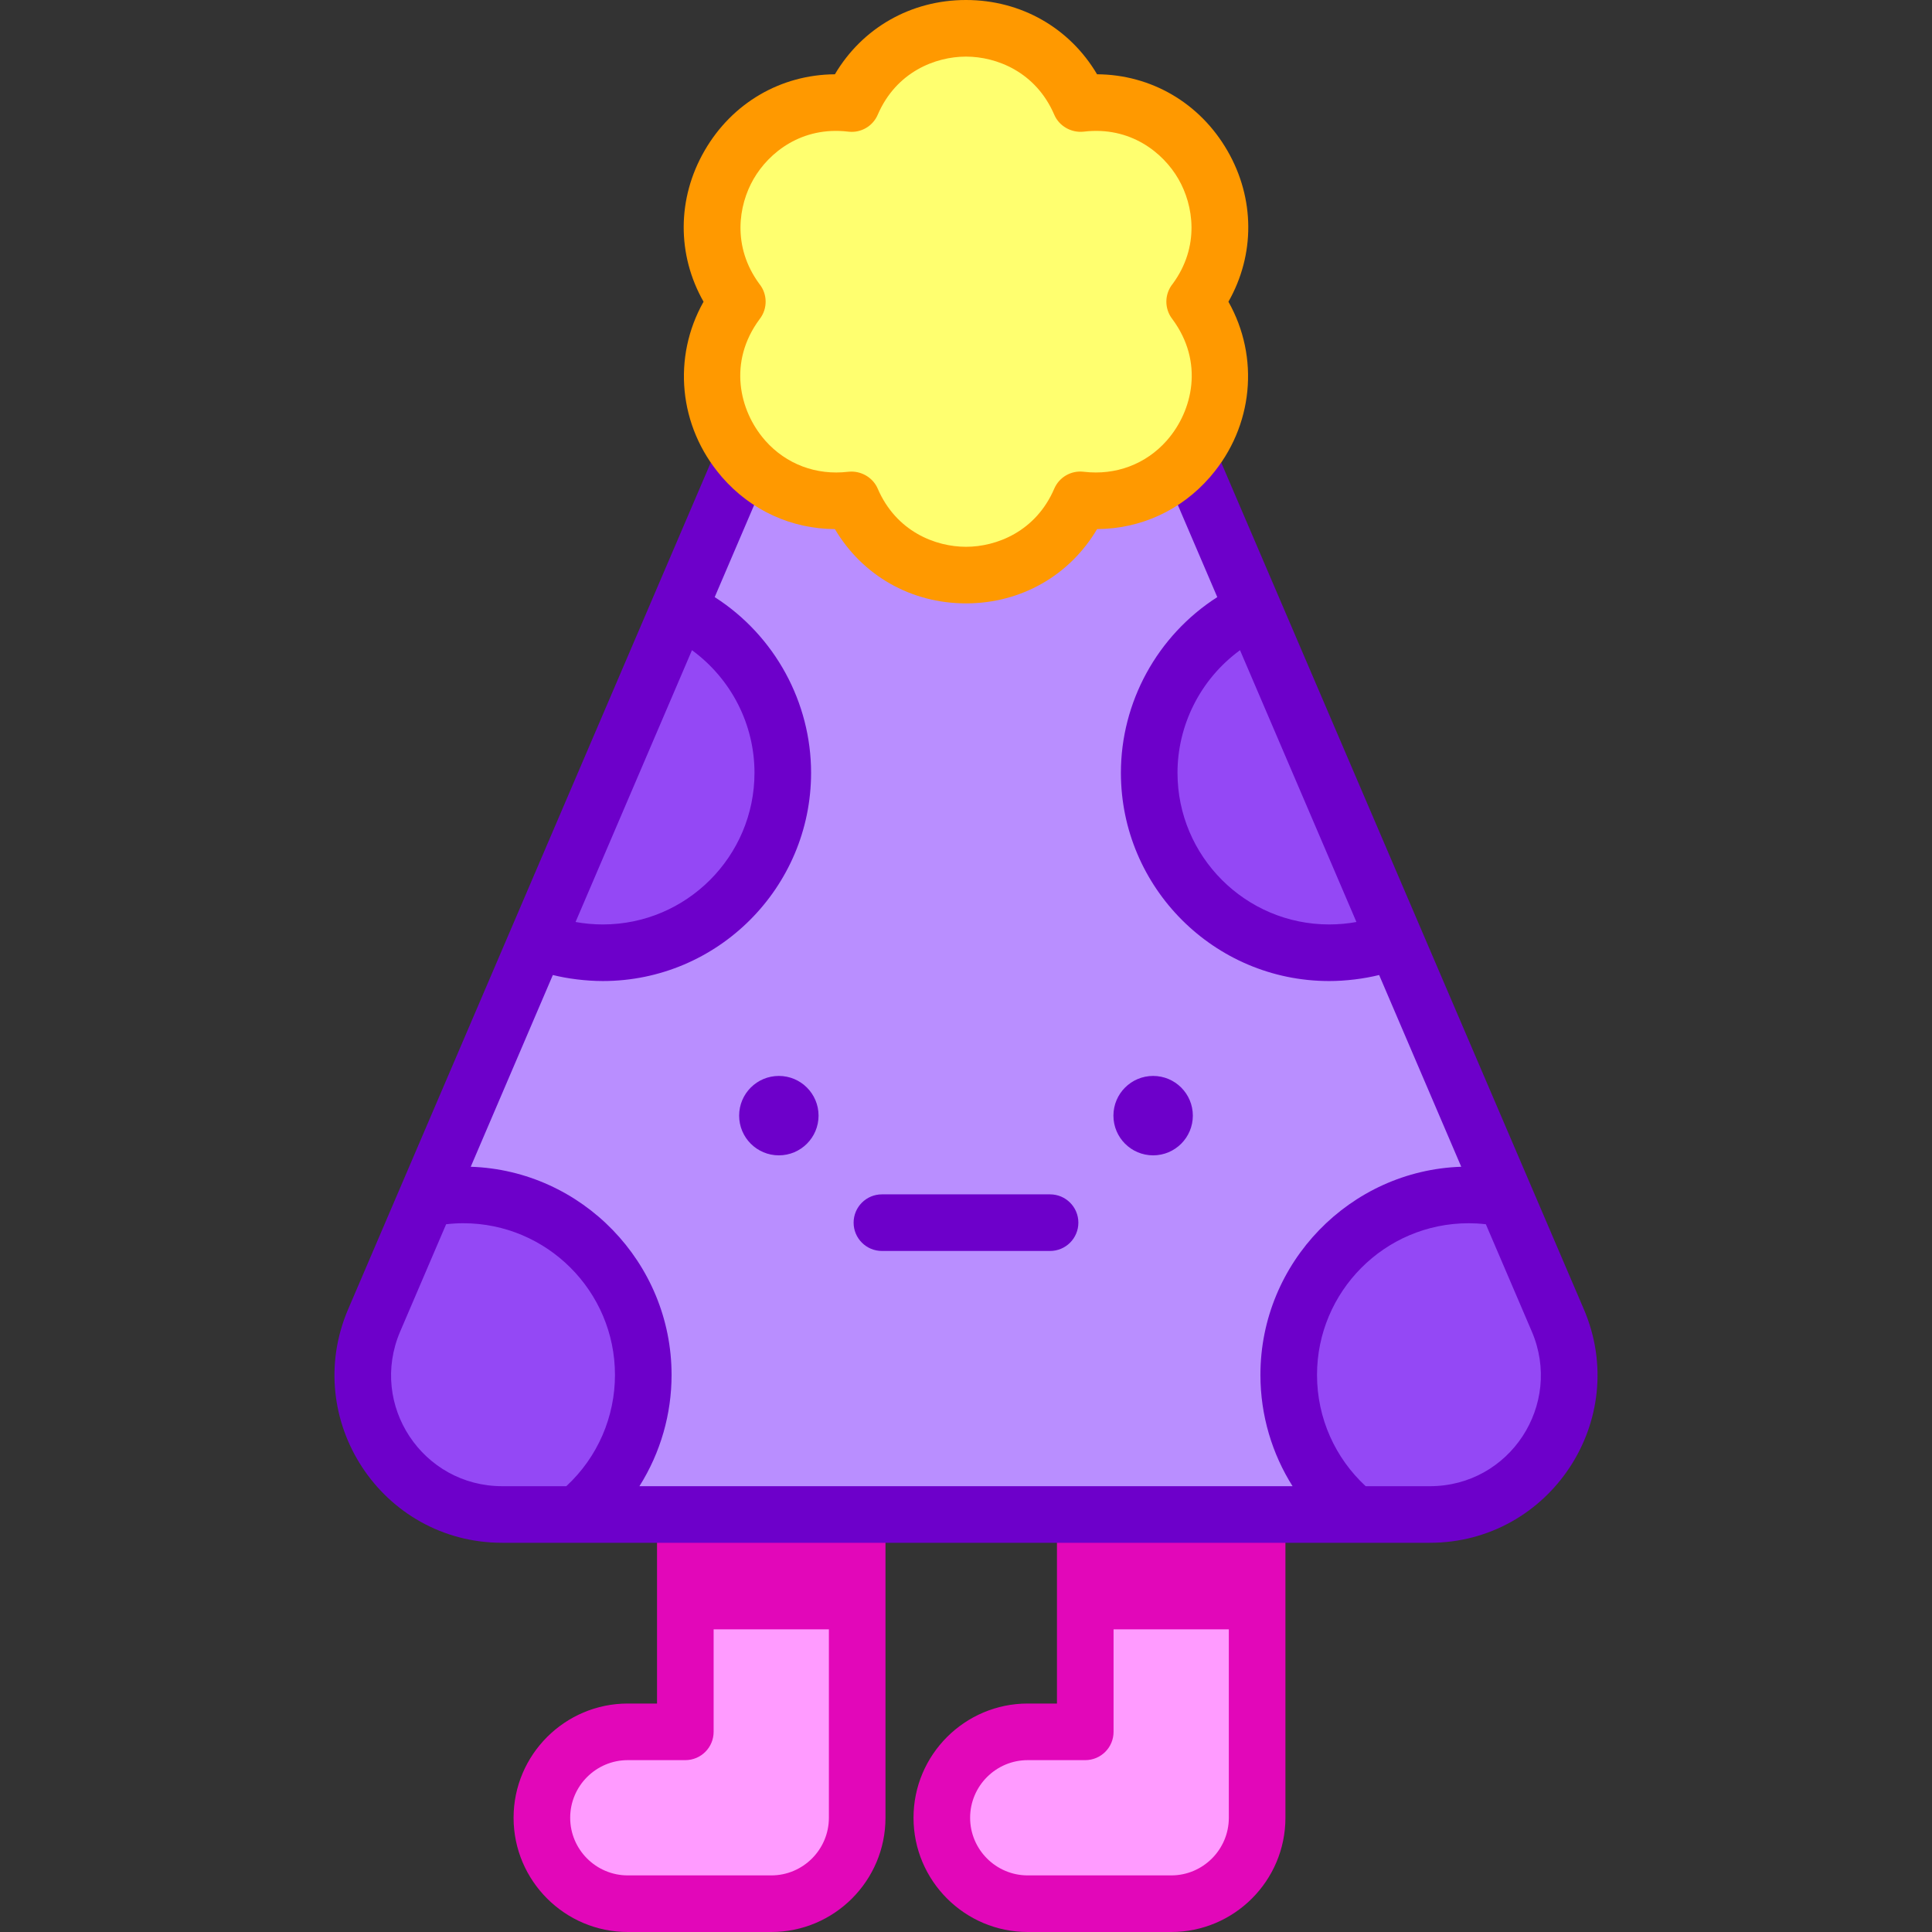 <svg id="Capa_1" enable-background="new 0 0 512 512" height="512" viewBox="0 0 512 512" width="512" xmlns="http://www.w3.org/2000/svg"><rect x="0" y="0" width="512" height="512" fill="#333333" stroke="none"/><g><g><path d="m333.153 401.358v80.369c0 12.577-10.196 22.773-22.773 22.773h-38.014c-12.577 0-22.773-10.196-22.773-22.773s10.196-22.773 22.773-22.773h15.24v-57.596z" fill="#ff9bff"/></g><g><path d="m227.165 401.358v80.369c0 12.577-10.196 22.773-22.773 22.773h-38.014c-12.577 0-22.773-10.196-22.773-22.773s10.196-22.773 22.773-22.773h15.24v-57.596z" fill="#ff9bff"/></g><g><g><path d="m310.38 512h-38.014c-16.692 0-30.273-13.581-30.273-30.273s13.581-30.273 30.273-30.273h7.74v-50.096c0-4.142 3.357-7.5 7.5-7.5h45.547c4.143 0 7.5 3.358 7.5 7.5v80.369c0 16.692-13.581 30.273-30.273 30.273zm-38.014-45.546c-8.422 0-15.273 6.852-15.273 15.273s6.851 15.273 15.273 15.273h38.014c8.422 0 15.273-6.852 15.273-15.273v-72.869h-30.547v50.096c0 4.142-3.357 7.5-7.5 7.5z" fill="#e207b9"/></g></g><g><g><path d="m204.392 512h-38.014c-16.692 0-30.273-13.581-30.273-30.273s13.581-30.273 30.273-30.273h7.74v-50.096c0-4.142 3.357-7.5 7.5-7.5h45.546c4.143 0 7.5 3.358 7.5 7.5v80.369c0 16.692-13.58 30.273-30.272 30.273zm-38.014-45.546c-8.422 0-15.273 6.852-15.273 15.273s6.851 15.273 15.273 15.273h38.014c8.421 0 15.272-6.852 15.272-15.273v-72.869h-30.546v50.096c0 4.142-3.357 7.5-7.5 7.5z" fill="#e207b9"/></g></g><path d="m181.618 401.358h45.546v30.432h-45.546z" fill="#e207b9"/><path d="m287.607 401.358h45.546v30.432h-45.546z" fill="#e207b9"/><path d="m341.523 364.364c0 14.93 6.851 28.252 17.59 36.993h-206.231c10.739-8.742 17.59-22.063 17.59-36.993 0-26.342-21.352-47.694-47.694-47.694-3.362 0-6.646.351-9.814 1.004l29.324-68.48c5.409 2.124 11.295 3.294 17.464 3.294 26.342 0 47.694-21.352 47.694-47.694 0-19.169-11.305-35.687-27.609-43.269l17.142-40.024c6.646 7.65 16.801 12.367 28.642 10.973l.097-.01c5.721 13.293 18 19.939 30.279 19.939s24.558-6.646 30.279-19.939l.097.01c11.841 1.394 21.995-3.323 28.642-10.973l17.142 40.024c-16.304 7.582-27.609 24.1-27.609 43.269 0 26.342 21.352 47.694 47.694 47.694 6.169 0 12.055-1.169 17.464-3.294l29.324 68.48c-3.167-.653-6.451-1.004-9.814-1.004-26.341.001-47.693 21.353-47.693 47.694z" fill="#b98eff"/><g fill="#9448f5"><path d="m170.472 364.364c0 14.93-6.851 28.252-17.59 36.993h-19.793c-26.498 0-44.361-27.082-33.933-51.446l13.809-32.238c3.167-.653 6.451-1.004 9.814-1.004 26.341.002 47.693 21.354 47.693 47.695z"/><path d="m207.446 204.794c0 26.342-21.352 47.694-47.694 47.694-6.169 0-12.055-1.169-17.464-3.294l37.549-87.669c16.305 7.582 27.609 24.1 27.609 43.269z"/><path d="m378.906 401.358h-19.793c-10.739-8.742-17.59-22.063-17.59-36.993 0-26.342 21.352-47.694 47.694-47.694 3.362 0 6.646.351 9.814 1.004l13.809 32.238c10.427 24.362-7.437 51.445-33.934 51.445z"/><path d="m369.706 249.194c-5.409 2.124-11.295 3.294-17.464 3.294-26.342 0-47.694-21.352-47.694-47.694 0-19.169 11.305-35.687 27.609-43.269z"/></g><circle cx="305.592" cy="295.656" fill="#6d00ca" r="10.523"/><g fill="#6d00ca"><path d="m419.734 346.959c-20.283-47.361-78.297-182.824-97.823-228.411-1.632-3.807-6.038-5.573-9.848-3.942-3.808 1.631-5.572 6.04-3.941 9.847l14.47 33.786c-15.998 10.257-25.542 27.929-25.542 46.555 0 30.434 24.76 55.193 55.193 55.193 4.415 0 9.164-.594 13.243-1.598l21.759 50.815c-29.377.966-53.222 25.323-53.222 55.159 0 10.781 3.136 20.976 8.518 29.493h-173.086c5.634-8.945 8.518-19.156 8.518-29.493 0-29.745-23.775-54.191-53.223-55.159l21.76-50.815c3.842.964 8.76 1.597 13.243 1.597 30.434 0 55.193-24.76 55.193-55.193 0-18.522-9.477-36.255-25.542-46.555l14.47-33.786c1.631-3.808-.134-8.216-3.941-9.847-3.811-1.631-8.216.134-9.848 3.942 1.187-2.771-15.762 36.804-97.823 228.413-12.523 29.258 8.915 61.897 40.827 61.897h245.816c31.824.001 53.385-32.557 40.829-61.898zm-107.685-142.165c0-12.251 5.75-24.566 16.567-32.488l30.851 72.031c-2.298.416-4.653.65-7.225.65-22.163.001-40.193-18.03-40.193-40.193zm-152.296 40.194c-2.467 0-4.883-.227-7.225-.65l30.851-72.032c10.524 7.708 16.567 19.79 16.567 32.488 0 22.163-18.03 40.194-40.193 40.194zm-53.702 107.877 12.178-28.432c1.706-.187 3.196-.263 4.55-.263 22.129 0 40.194 17.996 40.194 40.194 0 11.041-4.52 21.743-12.896 29.493h-16.988c-21.037.001-35.401-21.455-27.038-40.992zm272.854 40.993h-16.987c-8.016-7.416-12.896-17.955-12.896-29.493 0-21.993 17.849-40.194 40.193-40.194 1.316 0 2.846.073 4.55.263l12.179 28.43c8.272 19.327-5.769 40.994-27.039 40.994z"/><path d="m233.716 331.518h44.563c4.143 0 7.5-3.358 7.5-7.5s-3.357-7.5-7.5-7.5h-44.563c-4.143 0-7.5 3.358-7.5 7.5s3.357 7.5 7.5 7.5z"/></g><circle cx="206.403" cy="295.656" fill="#6d00ca" r="10.523"/><path d="m315.015 121.491v.01c-6.646 7.65-16.801 12.367-28.642 10.973l-.097-.01c-5.721 13.293-18 19.939-30.279 19.939s-24.558-6.646-30.279-19.939l-.097.01c-11.841 1.394-21.995-3.323-28.642-10.973v-.01c-9.492-10.925-11.811-27.823-1.647-41.457l.068-.088-.068-.078c-17.298-23.194 1.55-55.831 30.289-52.44l.097.01c5.721-13.293 18-19.939 30.279-19.939s24.558 6.646 30.279 19.939l.097-.01c28.739-3.391 47.586 29.246 30.289 52.44l-.068.078.068.088c10.165 13.634 7.845 30.533-1.647 41.457z" fill="#ffff6f"/><g><path d="m255.997 159.903c-14.614 0-27.497-7.42-34.737-19.685-11.54-.069-22.25-4.945-29.942-13.799-.073-.085-.146-.172-.215-.26-11.282-13.191-12.947-31.495-4.654-46.2-7.059-12.422-7.061-27.338.271-40.031 7.33-12.693 20.251-20.146 34.538-20.241 7.24-12.265 20.124-19.687 34.739-19.687 14.614 0 27.498 7.42 34.738 19.684 14.275.088 27.205 7.542 34.541 20.245 7.331 12.693 7.329 27.609.271 40.031 8.292 14.705 6.627 33.008-4.653 46.199-.07.088-.143.175-.216.26-7.688 8.848-18.388 13.723-29.94 13.796-7.241 12.267-20.126 19.688-34.741 19.688zm-30.368-34.929c2.982 0 5.786 1.755 6.979 4.526 4.888 11.357 15.287 15.404 23.39 15.404s18.503-4.047 23.391-15.404c1.292-3.003 4.386-4.824 7.635-4.498.044.004.185.019.229.024 8.432.992 16.402-2.012 21.928-8.244.058-.071.115-.14.175-.209 6.737-7.754 9.756-20.647 1.34-31.995l-.017-.022c-2.157-2.77-2.099-6.655.109-9.354 7.23-9.859 5.529-20.796 1.501-27.77-4.053-7.019-12.754-14.002-25.034-12.553-.044.005-.088.01-.133.014-3.267.324-6.44-1.485-7.732-4.488-4.89-11.358-15.29-15.405-23.393-15.405s-18.502 4.047-23.39 15.404c-1.292 3.003-4.372 4.825-7.635 4.498-.045-.004-.187-.019-.23-.024-12.271-1.449-20.981 5.535-25.034 12.553-4.028 6.974-5.729 17.911 1.501 27.77 2.208 2.7 2.267 6.584.109 9.355l-.017.021c-8.418 11.349-5.398 24.241 1.339 31.996.061.069.119.139.176.21 5.527 6.232 13.497 9.236 21.928 8.244.044-.005.087-.01.131-.014.252-.027.504-.039.754-.039z" fill="#f90"/></g></g></svg>